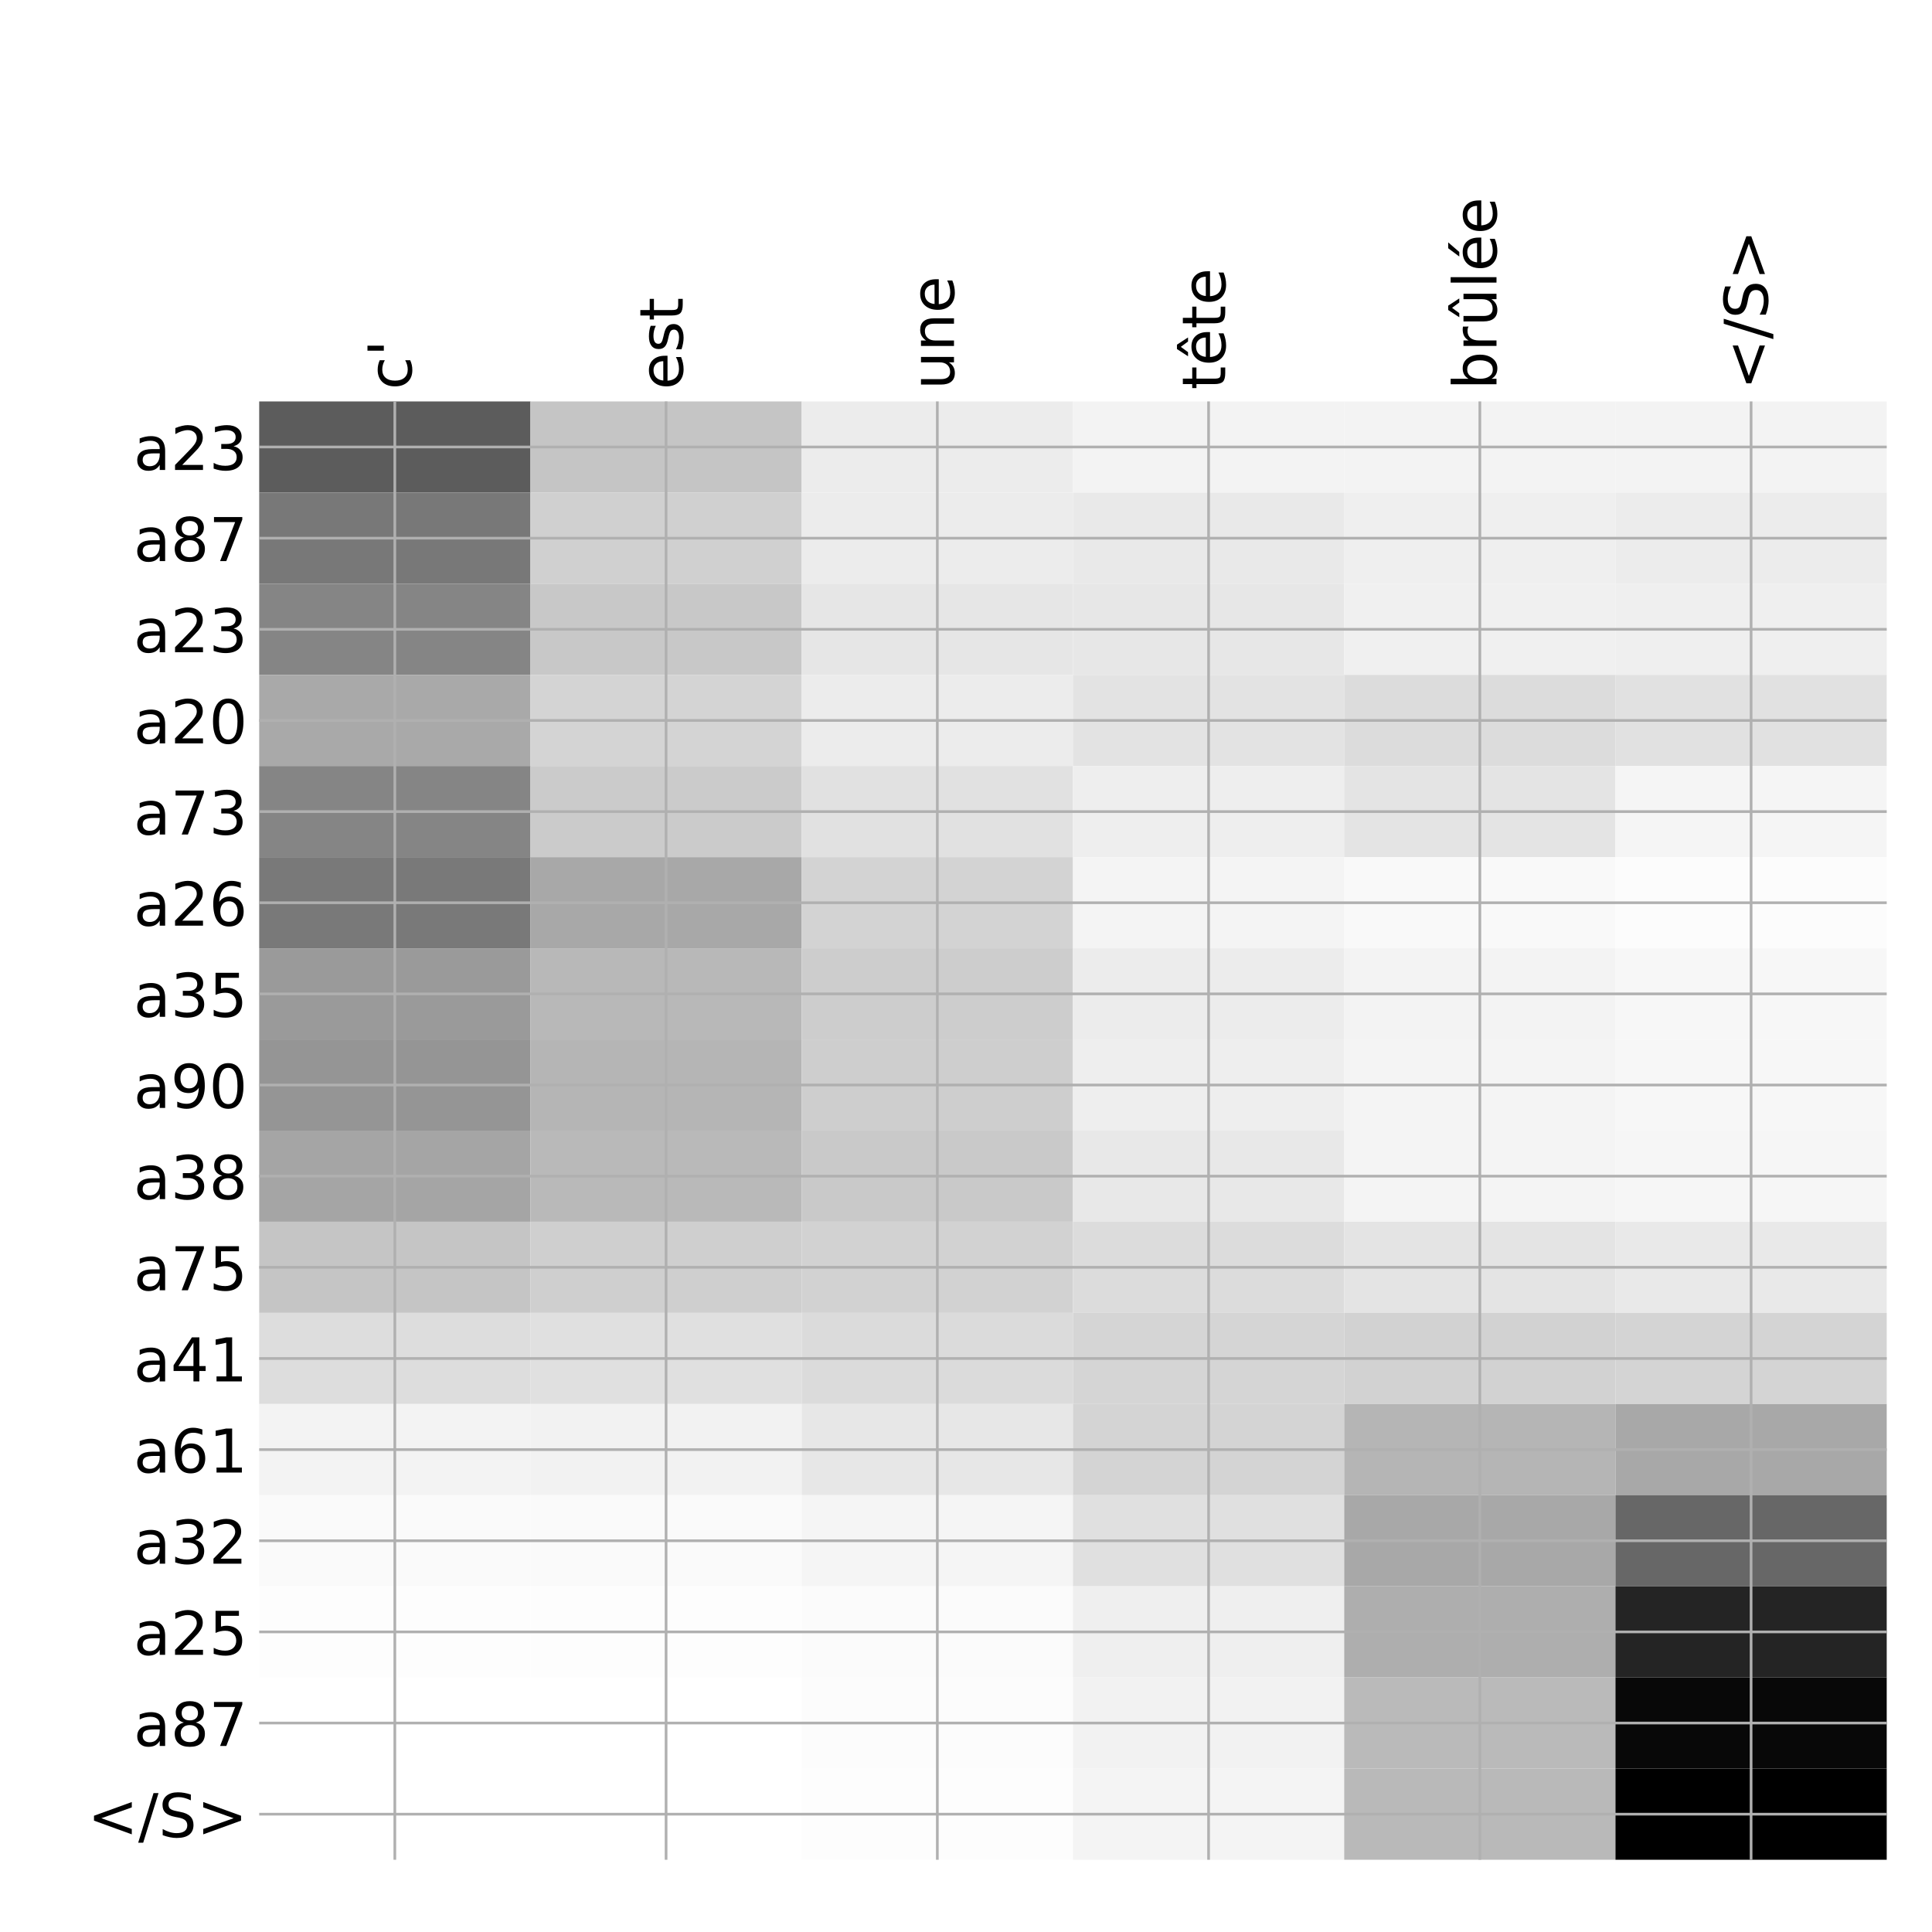 <?xml version="1.0" encoding="utf-8" standalone="no"?>
<!DOCTYPE svg PUBLIC "-//W3C//DTD SVG 1.1//EN"
  "http://www.w3.org/Graphics/SVG/1.1/DTD/svg11.dtd">
<!-- Created with matplotlib (http://matplotlib.org/) -->
<svg height="576pt" version="1.1" viewBox="0 0 576 576" width="576pt" xmlns="http://www.w3.org/2000/svg" xmlns:xlink="http://www.w3.org/1999/xlink">
 <defs>
  <style type="text/css">
*{stroke-linecap:butt;stroke-linejoin:round;}
  </style>
 </defs>
 <g id="figure_1">
  <g id="patch_1">
   <path d="M 0 576 
L 576 576 
L 576 0 
L 0 0 
z
" style="fill:#ffffff;"/>
  </g>
  <g id="axes_1">
   <g id="PolyCollection_1">
    <path clip-path="url(#p09d2b149ee)" d="M 77.275 119.683 
L 77.275 146.857 
L 158.146 146.857 
L 158.146 119.683 
L 77.275 119.683 
z
" style="fill:#5c5c5c;"/>
    <path clip-path="url(#p09d2b149ee)" d="M 158.146 119.683 
L 158.146 146.857 
L 239.017 146.857 
L 239.017 119.683 
L 158.146 119.683 
z
" style="fill:#c5c5c5;"/>
    <path clip-path="url(#p09d2b149ee)" d="M 239.017 119.683 
L 239.017 146.857 
L 319.887 146.857 
L 319.887 119.683 
L 239.017 119.683 
z
" style="fill:#ececec;"/>
    <path clip-path="url(#p09d2b149ee)" d="M 319.887 119.683 
L 319.887 146.857 
L 400.758 146.857 
L 400.758 119.683 
L 319.887 119.683 
z
" style="fill:#f3f3f3;"/>
    <path clip-path="url(#p09d2b149ee)" d="M 400.758 119.683 
L 400.758 146.857 
L 481.629 146.857 
L 481.629 119.683 
L 400.758 119.683 
z
" style="fill:#f3f3f3;"/>
    <path clip-path="url(#p09d2b149ee)" d="M 481.629 119.683 
L 481.629 146.857 
L 562.5 146.857 
L 562.5 119.683 
L 481.629 119.683 
z
" style="fill:#f3f3f3;"/>
    <path clip-path="url(#p09d2b149ee)" d="M 77.275 146.857 
L 77.275 174.03 
L 158.146 174.03 
L 158.146 146.857 
L 77.275 146.857 
z
" style="fill:#787878;"/>
    <path clip-path="url(#p09d2b149ee)" d="M 158.146 146.857 
L 158.146 174.03 
L 239.017 174.03 
L 239.017 146.857 
L 158.146 146.857 
z
" style="fill:#d0d0d0;"/>
    <path clip-path="url(#p09d2b149ee)" d="M 239.017 146.857 
L 239.017 174.03 
L 319.887 174.03 
L 319.887 146.857 
L 239.017 146.857 
z
" style="fill:#ececec;"/>
    <path clip-path="url(#p09d2b149ee)" d="M 319.887 146.857 
L 319.887 174.03 
L 400.758 174.03 
L 400.758 146.857 
L 319.887 146.857 
z
" style="fill:#e9e9e9;"/>
    <path clip-path="url(#p09d2b149ee)" d="M 400.758 146.857 
L 400.758 174.03 
L 481.629 174.03 
L 481.629 146.857 
L 400.758 146.857 
z
" style="fill:#efefef;"/>
    <path clip-path="url(#p09d2b149ee)" d="M 481.629 146.857 
L 481.629 174.03 
L 562.5 174.03 
L 562.5 146.857 
L 481.629 146.857 
z
" style="fill:#ececec;"/>
    <path clip-path="url(#p09d2b149ee)" d="M 77.275 174.03 
L 77.275 201.204 
L 158.146 201.204 
L 158.146 174.03 
L 77.275 174.03 
z
" style="fill:#858585;"/>
    <path clip-path="url(#p09d2b149ee)" d="M 158.146 174.03 
L 158.146 201.204 
L 239.017 201.204 
L 239.017 174.03 
L 158.146 174.03 
z
" style="fill:#c8c8c8;"/>
    <path clip-path="url(#p09d2b149ee)" d="M 239.017 174.03 
L 239.017 201.204 
L 319.887 201.204 
L 319.887 174.03 
L 239.017 174.03 
z
" style="fill:#e6e6e6;"/>
    <path clip-path="url(#p09d2b149ee)" d="M 319.887 174.03 
L 319.887 201.204 
L 400.758 201.204 
L 400.758 174.03 
L 319.887 174.03 
z
" style="fill:#e7e7e7;"/>
    <path clip-path="url(#p09d2b149ee)" d="M 400.758 174.03 
L 400.758 201.204 
L 481.629 201.204 
L 481.629 174.03 
L 400.758 174.03 
z
" style="fill:#f0f0f0;"/>
    <path clip-path="url(#p09d2b149ee)" d="M 481.629 174.03 
L 481.629 201.204 
L 562.5 201.204 
L 562.5 174.03 
L 481.629 174.03 
z
" style="fill:#efefef;"/>
    <path clip-path="url(#p09d2b149ee)" d="M 77.275 201.204 
L 77.275 228.377 
L 158.146 228.377 
L 158.146 201.204 
L 77.275 201.204 
z
" style="fill:#a9a9a9;"/>
    <path clip-path="url(#p09d2b149ee)" d="M 158.146 201.204 
L 158.146 228.377 
L 239.017 228.377 
L 239.017 201.204 
L 158.146 201.204 
z
" style="fill:#d4d4d4;"/>
    <path clip-path="url(#p09d2b149ee)" d="M 239.017 201.204 
L 239.017 228.377 
L 319.887 228.377 
L 319.887 201.204 
L 239.017 201.204 
z
" style="fill:#ececec;"/>
    <path clip-path="url(#p09d2b149ee)" d="M 319.887 201.204 
L 319.887 228.377 
L 400.758 228.377 
L 400.758 201.204 
L 319.887 201.204 
z
" style="fill:#e3e3e3;"/>
    <path clip-path="url(#p09d2b149ee)" d="M 400.758 201.204 
L 400.758 228.377 
L 481.629 228.377 
L 481.629 201.204 
L 400.758 201.204 
z
" style="fill:#dcdcdc;"/>
    <path clip-path="url(#p09d2b149ee)" d="M 481.629 201.204 
L 481.629 228.377 
L 562.5 228.377 
L 562.5 201.204 
L 481.629 201.204 
z
" style="fill:#e1e1e1;"/>
    <path clip-path="url(#p09d2b149ee)" d="M 77.275 228.377 
L 77.275 255.551 
L 158.146 255.551 
L 158.146 228.377 
L 77.275 228.377 
z
" style="fill:#858585;"/>
    <path clip-path="url(#p09d2b149ee)" d="M 158.146 228.377 
L 158.146 255.551 
L 239.017 255.551 
L 239.017 228.377 
L 158.146 228.377 
z
" style="fill:#cbcbcb;"/>
    <path clip-path="url(#p09d2b149ee)" d="M 239.017 228.377 
L 239.017 255.551 
L 319.887 255.551 
L 319.887 228.377 
L 239.017 228.377 
z
" style="fill:#e1e1e1;"/>
    <path clip-path="url(#p09d2b149ee)" d="M 319.887 228.377 
L 319.887 255.551 
L 400.758 255.551 
L 400.758 228.377 
L 319.887 228.377 
z
" style="fill:#eeeeee;"/>
    <path clip-path="url(#p09d2b149ee)" d="M 400.758 228.377 
L 400.758 255.551 
L 481.629 255.551 
L 481.629 228.377 
L 400.758 228.377 
z
" style="fill:#e4e4e4;"/>
    <path clip-path="url(#p09d2b149ee)" d="M 481.629 228.377 
L 481.629 255.551 
L 562.5 255.551 
L 562.5 228.377 
L 481.629 228.377 
z
" style="fill:#f5f5f5;"/>
    <path clip-path="url(#p09d2b149ee)" d="M 77.275 255.551 
L 77.275 282.725 
L 158.146 282.725 
L 158.146 255.551 
L 77.275 255.551 
z
" style="fill:#797979;"/>
    <path clip-path="url(#p09d2b149ee)" d="M 158.146 255.551 
L 158.146 282.725 
L 239.017 282.725 
L 239.017 255.551 
L 158.146 255.551 
z
" style="fill:#a8a8a8;"/>
    <path clip-path="url(#p09d2b149ee)" d="M 239.017 255.551 
L 239.017 282.725 
L 319.887 282.725 
L 319.887 255.551 
L 239.017 255.551 
z
" style="fill:#d3d3d3;"/>
    <path clip-path="url(#p09d2b149ee)" d="M 319.887 255.551 
L 319.887 282.725 
L 400.758 282.725 
L 400.758 255.551 
L 319.887 255.551 
z
" style="fill:#f4f4f4;"/>
    <path clip-path="url(#p09d2b149ee)" d="M 400.758 255.551 
L 400.758 282.725 
L 481.629 282.725 
L 481.629 255.551 
L 400.758 255.551 
z
" style="fill:#f9f9f9;"/>
    <path clip-path="url(#p09d2b149ee)" d="M 481.629 255.551 
L 481.629 282.725 
L 562.5 282.725 
L 562.5 255.551 
L 481.629 255.551 
z
" style="fill:#fcfcfc;"/>
    <path clip-path="url(#p09d2b149ee)" d="M 77.275 282.725 
L 77.275 309.898 
L 158.146 309.898 
L 158.146 282.725 
L 77.275 282.725 
z
" style="fill:#9a9a9a;"/>
    <path clip-path="url(#p09d2b149ee)" d="M 158.146 282.725 
L 158.146 309.898 
L 239.017 309.898 
L 239.017 282.725 
L 158.146 282.725 
z
" style="fill:#b8b8b8;"/>
    <path clip-path="url(#p09d2b149ee)" d="M 239.017 282.725 
L 239.017 309.898 
L 319.887 309.898 
L 319.887 282.725 
L 239.017 282.725 
z
" style="fill:#cdcdcd;"/>
    <path clip-path="url(#p09d2b149ee)" d="M 319.887 282.725 
L 319.887 309.898 
L 400.758 309.898 
L 400.758 282.725 
L 319.887 282.725 
z
" style="fill:#ececec;"/>
    <path clip-path="url(#p09d2b149ee)" d="M 400.758 282.725 
L 400.758 309.898 
L 481.629 309.898 
L 481.629 282.725 
L 400.758 282.725 
z
" style="fill:#f3f3f3;"/>
    <path clip-path="url(#p09d2b149ee)" d="M 481.629 282.725 
L 481.629 309.898 
L 562.5 309.898 
L 562.5 282.725 
L 481.629 282.725 
z
" style="fill:#f7f7f7;"/>
    <path clip-path="url(#p09d2b149ee)" d="M 77.275 309.898 
L 77.275 337.072 
L 158.146 337.072 
L 158.146 309.898 
L 77.275 309.898 
z
" style="fill:#959595;"/>
    <path clip-path="url(#p09d2b149ee)" d="M 158.146 309.898 
L 158.146 337.072 
L 239.017 337.072 
L 239.017 309.898 
L 158.146 309.898 
z
" style="fill:#b5b5b5;"/>
    <path clip-path="url(#p09d2b149ee)" d="M 239.017 309.898 
L 239.017 337.072 
L 319.887 337.072 
L 319.887 309.898 
L 239.017 309.898 
z
" style="fill:#cecece;"/>
    <path clip-path="url(#p09d2b149ee)" d="M 319.887 309.898 
L 319.887 337.072 
L 400.758 337.072 
L 400.758 309.898 
L 319.887 309.898 
z
" style="fill:#eeeeee;"/>
    <path clip-path="url(#p09d2b149ee)" d="M 400.758 309.898 
L 400.758 337.072 
L 481.629 337.072 
L 481.629 309.898 
L 400.758 309.898 
z
" style="fill:#f4f4f4;"/>
    <path clip-path="url(#p09d2b149ee)" d="M 481.629 309.898 
L 481.629 337.072 
L 562.5 337.072 
L 562.5 309.898 
L 481.629 309.898 
z
" style="fill:#f7f7f7;"/>
    <path clip-path="url(#p09d2b149ee)" d="M 77.275 337.072 
L 77.275 364.245 
L 158.146 364.245 
L 158.146 337.072 
L 77.275 337.072 
z
" style="fill:#a5a5a5;"/>
    <path clip-path="url(#p09d2b149ee)" d="M 158.146 337.072 
L 158.146 364.245 
L 239.017 364.245 
L 239.017 337.072 
L 158.146 337.072 
z
" style="fill:#b9b9b9;"/>
    <path clip-path="url(#p09d2b149ee)" d="M 239.017 337.072 
L 239.017 364.245 
L 319.887 364.245 
L 319.887 337.072 
L 239.017 337.072 
z
" style="fill:#c9c9c9;"/>
    <path clip-path="url(#p09d2b149ee)" d="M 319.887 337.072 
L 319.887 364.245 
L 400.758 364.245 
L 400.758 337.072 
L 319.887 337.072 
z
" style="fill:#e8e8e8;"/>
    <path clip-path="url(#p09d2b149ee)" d="M 400.758 337.072 
L 400.758 364.245 
L 481.629 364.245 
L 481.629 337.072 
L 400.758 337.072 
z
" style="fill:#f4f4f4;"/>
    <path clip-path="url(#p09d2b149ee)" d="M 481.629 337.072 
L 481.629 364.245 
L 562.5 364.245 
L 562.5 337.072 
L 481.629 337.072 
z
" style="fill:#f6f6f6;"/>
    <path clip-path="url(#p09d2b149ee)" d="M 77.275 364.245 
L 77.275 391.419 
L 158.146 391.419 
L 158.146 364.245 
L 77.275 364.245 
z
" style="fill:#c5c5c5;"/>
    <path clip-path="url(#p09d2b149ee)" d="M 158.146 364.245 
L 158.146 391.419 
L 239.017 391.419 
L 239.017 364.245 
L 158.146 364.245 
z
" style="fill:#cfcfcf;"/>
    <path clip-path="url(#p09d2b149ee)" d="M 239.017 364.245 
L 239.017 391.419 
L 319.887 391.419 
L 319.887 364.245 
L 239.017 364.245 
z
" style="fill:#d2d2d2;"/>
    <path clip-path="url(#p09d2b149ee)" d="M 319.887 364.245 
L 319.887 391.419 
L 400.758 391.419 
L 400.758 364.245 
L 319.887 364.245 
z
" style="fill:#dcdcdc;"/>
    <path clip-path="url(#p09d2b149ee)" d="M 400.758 364.245 
L 400.758 391.419 
L 481.629 391.419 
L 481.629 364.245 
L 400.758 364.245 
z
" style="fill:#e4e4e4;"/>
    <path clip-path="url(#p09d2b149ee)" d="M 481.629 364.245 
L 481.629 391.419 
L 562.5 391.419 
L 562.5 364.245 
L 481.629 364.245 
z
" style="fill:#e9e9e9;"/>
    <path clip-path="url(#p09d2b149ee)" d="M 77.275 391.419 
L 77.275 418.592 
L 158.146 418.592 
L 158.146 391.419 
L 77.275 391.419 
z
" style="fill:#dddddd;"/>
    <path clip-path="url(#p09d2b149ee)" d="M 158.146 391.419 
L 158.146 418.592 
L 239.017 418.592 
L 239.017 391.419 
L 158.146 391.419 
z
" style="fill:#e0e0e0;"/>
    <path clip-path="url(#p09d2b149ee)" d="M 239.017 391.419 
L 239.017 418.592 
L 319.887 418.592 
L 319.887 391.419 
L 239.017 391.419 
z
" style="fill:#dbdbdb;"/>
    <path clip-path="url(#p09d2b149ee)" d="M 319.887 391.419 
L 319.887 418.592 
L 400.758 418.592 
L 400.758 391.419 
L 319.887 391.419 
z
" style="fill:#d5d5d5;"/>
    <path clip-path="url(#p09d2b149ee)" d="M 400.758 391.419 
L 400.758 418.592 
L 481.629 418.592 
L 481.629 391.419 
L 400.758 391.419 
z
" style="fill:#d2d2d2;"/>
    <path clip-path="url(#p09d2b149ee)" d="M 481.629 391.419 
L 481.629 418.592 
L 562.5 418.592 
L 562.5 391.419 
L 481.629 391.419 
z
" style="fill:#d4d4d4;"/>
    <path clip-path="url(#p09d2b149ee)" d="M 77.275 418.592 
L 77.275 445.766 
L 158.146 445.766 
L 158.146 418.592 
L 77.275 418.592 
z
" style="fill:#f3f3f3;"/>
    <path clip-path="url(#p09d2b149ee)" d="M 158.146 418.592 
L 158.146 445.766 
L 239.017 445.766 
L 239.017 418.592 
L 158.146 418.592 
z
" style="fill:#f2f2f2;"/>
    <path clip-path="url(#p09d2b149ee)" d="M 239.017 418.592 
L 239.017 445.766 
L 319.887 445.766 
L 319.887 418.592 
L 239.017 418.592 
z
" style="fill:#e7e7e7;"/>
    <path clip-path="url(#p09d2b149ee)" d="M 319.887 418.592 
L 319.887 445.766 
L 400.758 445.766 
L 400.758 418.592 
L 319.887 418.592 
z
" style="fill:#d4d4d4;"/>
    <path clip-path="url(#p09d2b149ee)" d="M 400.758 418.592 
L 400.758 445.766 
L 481.629 445.766 
L 481.629 418.592 
L 400.758 418.592 
z
" style="fill:#b5b5b5;"/>
    <path clip-path="url(#p09d2b149ee)" d="M 481.629 418.592 
L 481.629 445.766 
L 562.5 445.766 
L 562.5 418.592 
L 481.629 418.592 
z
" style="fill:#a8a8a8;"/>
    <path clip-path="url(#p09d2b149ee)" d="M 77.275 445.766 
L 77.275 472.939 
L 158.146 472.939 
L 158.146 445.766 
L 77.275 445.766 
z
" style="fill:#fafafa;"/>
    <path clip-path="url(#p09d2b149ee)" d="M 158.146 445.766 
L 158.146 472.939 
L 239.017 472.939 
L 239.017 445.766 
L 158.146 445.766 
z
" style="fill:#fafafa;"/>
    <path clip-path="url(#p09d2b149ee)" d="M 239.017 445.766 
L 239.017 472.939 
L 319.887 472.939 
L 319.887 445.766 
L 239.017 445.766 
z
" style="fill:#f5f5f5;"/>
    <path clip-path="url(#p09d2b149ee)" d="M 319.887 445.766 
L 319.887 472.939 
L 400.758 472.939 
L 400.758 445.766 
L 319.887 445.766 
z
" style="fill:#e0e0e0;"/>
    <path clip-path="url(#p09d2b149ee)" d="M 400.758 445.766 
L 400.758 472.939 
L 481.629 472.939 
L 481.629 445.766 
L 400.758 445.766 
z
" style="fill:#a8a8a8;"/>
    <path clip-path="url(#p09d2b149ee)" d="M 481.629 445.766 
L 481.629 472.939 
L 562.5 472.939 
L 562.5 445.766 
L 481.629 445.766 
z
" style="fill:#676767;"/>
    <path clip-path="url(#p09d2b149ee)" d="M 77.275 472.939 
L 77.275 500.113 
L 158.146 500.113 
L 158.146 472.939 
L 77.275 472.939 
z
" style="fill:#fdfdfd;"/>
    <path clip-path="url(#p09d2b149ee)" d="M 158.146 472.939 
L 158.146 500.113 
L 239.017 500.113 
L 239.017 472.939 
L 158.146 472.939 
z
" style="fill:#fdfdfd;"/>
    <path clip-path="url(#p09d2b149ee)" d="M 239.017 472.939 
L 239.017 500.113 
L 319.887 500.113 
L 319.887 472.939 
L 239.017 472.939 
z
" style="fill:#fbfbfb;"/>
    <path clip-path="url(#p09d2b149ee)" d="M 319.887 472.939 
L 319.887 500.113 
L 400.758 500.113 
L 400.758 472.939 
L 319.887 472.939 
z
" style="fill:#efefef;"/>
    <path clip-path="url(#p09d2b149ee)" d="M 400.758 472.939 
L 400.758 500.113 
L 481.629 500.113 
L 481.629 472.939 
L 400.758 472.939 
z
" style="fill:#aeaeae;"/>
    <path clip-path="url(#p09d2b149ee)" d="M 481.629 472.939 
L 481.629 500.113 
L 562.5 500.113 
L 562.5 472.939 
L 481.629 472.939 
z
" style="fill:#242424;"/>
    <path clip-path="url(#p09d2b149ee)" d="M 77.275 500.113 
L 77.275 527.286 
L 158.146 527.286 
L 158.146 500.113 
L 77.275 500.113 
z
" style="fill:#ffffff;"/>
    <path clip-path="url(#p09d2b149ee)" d="M 158.146 500.113 
L 158.146 527.286 
L 239.017 527.286 
L 239.017 500.113 
L 158.146 500.113 
z
" style="fill:#ffffff;"/>
    <path clip-path="url(#p09d2b149ee)" d="M 239.017 500.113 
L 239.017 527.286 
L 319.887 527.286 
L 319.887 500.113 
L 239.017 500.113 
z
" style="fill:#fcfcfc;"/>
    <path clip-path="url(#p09d2b149ee)" d="M 319.887 500.113 
L 319.887 527.286 
L 400.758 527.286 
L 400.758 500.113 
L 319.887 500.113 
z
" style="fill:#f2f2f2;"/>
    <path clip-path="url(#p09d2b149ee)" d="M 400.758 500.113 
L 400.758 527.286 
L 481.629 527.286 
L 481.629 500.113 
L 400.758 500.113 
z
" style="fill:#bababa;"/>
    <path clip-path="url(#p09d2b149ee)" d="M 481.629 500.113 
L 481.629 527.286 
L 562.5 527.286 
L 562.5 500.113 
L 481.629 500.113 
z
" style="fill:#080808;"/>
    <path clip-path="url(#p09d2b149ee)" d="M 77.275 527.286 
L 77.275 554.46 
L 158.146 554.46 
L 158.146 527.286 
L 77.275 527.286 
z
" style="fill:#ffffff;"/>
    <path clip-path="url(#p09d2b149ee)" d="M 158.146 527.286 
L 158.146 554.46 
L 239.017 554.46 
L 239.017 527.286 
L 158.146 527.286 
z
" style="fill:#ffffff;"/>
    <path clip-path="url(#p09d2b149ee)" d="M 239.017 527.286 
L 239.017 554.46 
L 319.887 554.46 
L 319.887 527.286 
L 239.017 527.286 
z
" style="fill:#fdfdfd;"/>
    <path clip-path="url(#p09d2b149ee)" d="M 319.887 527.286 
L 319.887 554.46 
L 400.758 554.46 
L 400.758 527.286 
L 319.887 527.286 
z
" style="fill:#f4f4f4;"/>
    <path clip-path="url(#p09d2b149ee)" d="M 400.758 527.286 
L 400.758 554.46 
L 481.629 554.46 
L 481.629 527.286 
L 400.758 527.286 
z
" style="fill:#b9b9b9;"/>
    <path clip-path="url(#p09d2b149ee)" d="M 481.629 527.286 
L 481.629 554.46 
L 562.5 554.46 
L 562.5 527.286 
L 481.629 527.286 
z
"/>
   </g>
   <g id="matplotlib.axis_1">
    <g id="xtick_1">
     <g id="line2d_1">
      <path clip-path="url(#p09d2b149ee)" d="M 117.71 554.46 
L 117.71 119.683 
" style="fill:none;stroke:#b0b0b0;stroke-linecap:square;stroke-width:0.8;"/>
     </g>
     <g id="line2d_2"/>
     <g id="text_1">
      <!-- c' -->
      <defs>
       <path d="M 48.781 52.594 
L 48.781 44.188 
Q 44.969 46.297 41.141 47.344 
Q 37.312 48.391 33.406 48.391 
Q 24.656 48.391 19.812 42.844 
Q 14.984 37.312 14.984 27.297 
Q 14.984 17.281 19.812 11.734 
Q 24.656 6.203 33.406 6.203 
Q 37.312 6.203 41.141 7.25 
Q 44.969 8.297 48.781 10.406 
L 48.781 2.094 
Q 45.016 0.344 40.984 -0.531 
Q 36.969 -1.422 32.422 -1.422 
Q 20.062 -1.422 12.781 6.344 
Q 5.516 14.109 5.516 27.297 
Q 5.516 40.672 12.859 48.328 
Q 20.219 56 33.016 56 
Q 37.156 56 41.109 55.141 
Q 45.062 54.297 48.781 52.594 
z
" id="DejaVuSans-63"/>
       <path d="M 17.922 72.906 
L 17.922 45.797 
L 9.625 45.797 
L 9.625 72.906 
z
" id="DejaVuSans-27"/>
      </defs>
      <g transform="translate(122.677 116.183)rotate(-90)scale(0.18 -0.18)">
       <use xlink:href="#DejaVuSans-63"/>
       <use x="54.98" xlink:href="#DejaVuSans-27"/>
      </g>
     </g>
    </g>
    <g id="xtick_2">
     <g id="line2d_3">
      <path clip-path="url(#p09d2b149ee)" d="M 198.581 554.46 
L 198.581 119.683 
" style="fill:none;stroke:#b0b0b0;stroke-linecap:square;stroke-width:0.8;"/>
     </g>
     <g id="line2d_4"/>
     <g id="text_2">
      <!-- est -->
      <defs>
       <path d="M 56.203 29.594 
L 56.203 25.203 
L 14.891 25.203 
Q 15.484 15.922 20.484 11.062 
Q 25.484 6.203 34.422 6.203 
Q 39.594 6.203 44.453 7.469 
Q 49.312 8.734 54.109 11.281 
L 54.109 2.781 
Q 49.266 0.734 44.188 -0.344 
Q 39.109 -1.422 33.891 -1.422 
Q 20.797 -1.422 13.156 6.188 
Q 5.516 13.812 5.516 26.812 
Q 5.516 40.234 12.766 48.109 
Q 20.016 56 32.328 56 
Q 43.359 56 49.781 48.891 
Q 56.203 41.797 56.203 29.594 
z
M 47.219 32.234 
Q 47.125 39.594 43.094 43.984 
Q 39.062 48.391 32.422 48.391 
Q 24.906 48.391 20.391 44.141 
Q 15.875 39.891 15.188 32.172 
z
" id="DejaVuSans-65"/>
       <path d="M 44.281 53.078 
L 44.281 44.578 
Q 40.484 46.531 36.375 47.5 
Q 32.281 48.484 27.875 48.484 
Q 21.188 48.484 17.844 46.438 
Q 14.5 44.391 14.5 40.281 
Q 14.5 37.156 16.891 35.375 
Q 19.281 33.594 26.516 31.984 
L 29.594 31.297 
Q 39.156 29.25 43.188 25.516 
Q 47.219 21.781 47.219 15.094 
Q 47.219 7.469 41.188 3.016 
Q 35.156 -1.422 24.609 -1.422 
Q 20.219 -1.422 15.453 -0.562 
Q 10.688 0.297 5.422 2 
L 5.422 11.281 
Q 10.406 8.688 15.234 7.391 
Q 20.062 6.109 24.812 6.109 
Q 31.156 6.109 34.562 8.281 
Q 37.984 10.453 37.984 14.406 
Q 37.984 18.062 35.516 20.016 
Q 33.062 21.969 24.703 23.781 
L 21.578 24.516 
Q 13.234 26.266 9.516 29.906 
Q 5.812 33.547 5.812 39.891 
Q 5.812 47.609 11.281 51.797 
Q 16.75 56 26.812 56 
Q 31.781 56 36.172 55.266 
Q 40.578 54.547 44.281 53.078 
z
" id="DejaVuSans-73"/>
       <path d="M 18.312 70.219 
L 18.312 54.688 
L 36.812 54.688 
L 36.812 47.703 
L 18.312 47.703 
L 18.312 18.016 
Q 18.312 11.328 20.141 9.422 
Q 21.969 7.516 27.594 7.516 
L 36.812 7.516 
L 36.812 0 
L 27.594 0 
Q 17.188 0 13.234 3.875 
Q 9.281 7.766 9.281 18.016 
L 9.281 47.703 
L 2.688 47.703 
L 2.688 54.688 
L 9.281 54.688 
L 9.281 70.219 
z
" id="DejaVuSans-74"/>
      </defs>
      <g transform="translate(203.548 116.183)rotate(-90)scale(0.18 -0.18)">
       <use xlink:href="#DejaVuSans-65"/>
       <use x="61.523" xlink:href="#DejaVuSans-73"/>
       <use x="113.623" xlink:href="#DejaVuSans-74"/>
      </g>
     </g>
    </g>
    <g id="xtick_3">
     <g id="line2d_5">
      <path clip-path="url(#p09d2b149ee)" d="M 279.452 554.46 
L 279.452 119.683 
" style="fill:none;stroke:#b0b0b0;stroke-linecap:square;stroke-width:0.8;"/>
     </g>
     <g id="line2d_6"/>
     <g id="text_3">
      <!-- une -->
      <defs>
       <path d="M 8.5 21.578 
L 8.5 54.688 
L 17.484 54.688 
L 17.484 21.922 
Q 17.484 14.156 20.5 10.266 
Q 23.531 6.391 29.594 6.391 
Q 36.859 6.391 41.078 11.031 
Q 45.312 15.672 45.312 23.688 
L 45.312 54.688 
L 54.297 54.688 
L 54.297 0 
L 45.312 0 
L 45.312 8.406 
Q 42.047 3.422 37.719 1 
Q 33.406 -1.422 27.688 -1.422 
Q 18.266 -1.422 13.375 4.438 
Q 8.5 10.297 8.5 21.578 
z
M 31.109 56 
z
" id="DejaVuSans-75"/>
       <path d="M 54.891 33.016 
L 54.891 0 
L 45.906 0 
L 45.906 32.719 
Q 45.906 40.484 42.875 44.328 
Q 39.844 48.188 33.797 48.188 
Q 26.516 48.188 22.312 43.547 
Q 18.109 38.922 18.109 30.906 
L 18.109 0 
L 9.078 0 
L 9.078 54.688 
L 18.109 54.688 
L 18.109 46.188 
Q 21.344 51.125 25.703 53.562 
Q 30.078 56 35.797 56 
Q 45.219 56 50.047 50.172 
Q 54.891 44.344 54.891 33.016 
z
" id="DejaVuSans-6e"/>
      </defs>
      <g transform="translate(284.419 116.183)rotate(-90)scale(0.18 -0.18)">
       <use xlink:href="#DejaVuSans-75"/>
       <use x="63.379" xlink:href="#DejaVuSans-6e"/>
       <use x="126.758" xlink:href="#DejaVuSans-65"/>
      </g>
     </g>
    </g>
    <g id="xtick_4">
     <g id="line2d_7">
      <path clip-path="url(#p09d2b149ee)" d="M 360.323 554.46 
L 360.323 119.683 
" style="fill:none;stroke:#b0b0b0;stroke-linecap:square;stroke-width:0.8;"/>
     </g>
     <g id="line2d_8"/>
     <g id="text_4">
      <!-- tête -->
      <defs>
       <path d="M 56.203 29.594 
L 56.203 25.203 
L 14.891 25.203 
Q 15.484 15.922 20.484 11.062 
Q 25.484 6.203 34.422 6.203 
Q 39.594 6.203 44.453 7.469 
Q 49.312 8.734 54.109 11.281 
L 54.109 2.781 
Q 49.266 0.734 44.188 -0.344 
Q 39.109 -1.422 33.891 -1.422 
Q 20.797 -1.422 13.156 6.188 
Q 5.516 13.812 5.516 26.812 
Q 5.516 40.234 12.766 48.109 
Q 20.016 56 32.328 56 
Q 43.359 56 49.781 48.891 
Q 56.203 41.797 56.203 29.594 
z
M 47.219 32.234 
Q 47.125 39.594 43.094 43.984 
Q 39.062 48.391 32.422 48.391 
Q 24.906 48.391 20.391 44.141 
Q 15.875 39.891 15.188 32.172 
z
M 28.141 79.984 
L 35.359 79.984 
L 47.328 61.625 
L 40.547 61.625 
L 31.75 73.578 
L 22.969 61.625 
L 16.172 61.625 
z
" id="DejaVuSans-ea"/>
      </defs>
      <g transform="translate(365.29 116.183)rotate(-90)scale(0.18 -0.18)">
       <use xlink:href="#DejaVuSans-74"/>
       <use x="39.209" xlink:href="#DejaVuSans-ea"/>
       <use x="100.732" xlink:href="#DejaVuSans-74"/>
       <use x="139.941" xlink:href="#DejaVuSans-65"/>
      </g>
     </g>
    </g>
    <g id="xtick_5">
     <g id="line2d_9">
      <path clip-path="url(#p09d2b149ee)" d="M 441.194 554.46 
L 441.194 119.683 
" style="fill:none;stroke:#b0b0b0;stroke-linecap:square;stroke-width:0.8;"/>
     </g>
     <g id="line2d_10"/>
     <g id="text_5">
      <!-- brûlée -->
      <defs>
       <path d="M 48.688 27.297 
Q 48.688 37.203 44.609 42.844 
Q 40.531 48.484 33.406 48.484 
Q 26.266 48.484 22.188 42.844 
Q 18.109 37.203 18.109 27.297 
Q 18.109 17.391 22.188 11.75 
Q 26.266 6.109 33.406 6.109 
Q 40.531 6.109 44.609 11.75 
Q 48.688 17.391 48.688 27.297 
z
M 18.109 46.391 
Q 20.953 51.266 25.266 53.625 
Q 29.594 56 35.594 56 
Q 45.562 56 51.781 48.094 
Q 58.016 40.188 58.016 27.297 
Q 58.016 14.406 51.781 6.484 
Q 45.562 -1.422 35.594 -1.422 
Q 29.594 -1.422 25.266 0.953 
Q 20.953 3.328 18.109 8.203 
L 18.109 0 
L 9.078 0 
L 9.078 75.984 
L 18.109 75.984 
z
" id="DejaVuSans-62"/>
       <path d="M 41.109 46.297 
Q 39.594 47.172 37.812 47.578 
Q 36.031 48 33.891 48 
Q 26.266 48 22.188 43.047 
Q 18.109 38.094 18.109 28.812 
L 18.109 0 
L 9.078 0 
L 9.078 54.688 
L 18.109 54.688 
L 18.109 46.188 
Q 20.953 51.172 25.484 53.578 
Q 30.031 56 36.531 56 
Q 37.453 56 38.578 55.875 
Q 39.703 55.766 41.062 55.516 
z
" id="DejaVuSans-72"/>
       <path d="M 8.5 21.578 
L 8.5 54.688 
L 17.484 54.688 
L 17.484 21.922 
Q 17.484 14.156 20.5 10.266 
Q 23.531 6.391 29.594 6.391 
Q 36.859 6.391 41.078 11.031 
Q 45.312 15.672 45.312 23.688 
L 45.312 54.688 
L 54.297 54.688 
L 54.297 0 
L 45.312 0 
L 45.312 8.406 
Q 42.047 3.422 37.719 1 
Q 33.406 -1.422 27.688 -1.422 
Q 18.266 -1.422 13.375 4.438 
Q 8.5 10.297 8.5 21.578 
z
M 31.109 56 
z
M 27.391 79.984 
L 34.609 79.984 
L 46.578 61.625 
L 39.797 61.625 
L 31 73.578 
L 22.219 61.625 
L 15.422 61.625 
z
" id="DejaVuSans-fb"/>
       <path d="M 9.422 75.984 
L 18.406 75.984 
L 18.406 0 
L 9.422 0 
z
" id="DejaVuSans-6c"/>
       <path d="M 56.203 29.594 
L 56.203 25.203 
L 14.891 25.203 
Q 15.484 15.922 20.484 11.062 
Q 25.484 6.203 34.422 6.203 
Q 39.594 6.203 44.453 7.469 
Q 49.312 8.734 54.109 11.281 
L 54.109 2.781 
Q 49.266 0.734 44.188 -0.344 
Q 39.109 -1.422 33.891 -1.422 
Q 20.797 -1.422 13.156 6.188 
Q 5.516 13.812 5.516 26.812 
Q 5.516 40.234 12.766 48.109 
Q 20.016 56 32.328 56 
Q 43.359 56 49.781 48.891 
Q 56.203 41.797 56.203 29.594 
z
M 47.219 32.234 
Q 47.125 39.594 43.094 43.984 
Q 39.062 48.391 32.422 48.391 
Q 24.906 48.391 20.391 44.141 
Q 15.875 39.891 15.188 32.172 
z
M 38.531 79.984 
L 48.25 79.984 
L 32.344 61.625 
L 24.859 61.625 
z
" id="DejaVuSans-e9"/>
      </defs>
      <g transform="translate(446.161 116.183)rotate(-90)scale(0.18 -0.18)">
       <use xlink:href="#DejaVuSans-62"/>
       <use x="63.477" xlink:href="#DejaVuSans-72"/>
       <use x="104.59" xlink:href="#DejaVuSans-fb"/>
       <use x="167.969" xlink:href="#DejaVuSans-6c"/>
       <use x="195.752" xlink:href="#DejaVuSans-e9"/>
       <use x="257.275" xlink:href="#DejaVuSans-65"/>
      </g>
     </g>
    </g>
    <g id="xtick_6">
     <g id="line2d_11">
      <path clip-path="url(#p09d2b149ee)" d="M 522.065 554.46 
L 522.065 119.683 
" style="fill:none;stroke:#b0b0b0;stroke-linecap:square;stroke-width:0.8;"/>
     </g>
     <g id="line2d_12"/>
     <g id="text_6">
      <!-- &lt;/S&gt; -->
      <defs>
       <path d="M 73.188 49.219 
L 22.797 31.297 
L 73.188 13.484 
L 73.188 4.594 
L 10.594 27.297 
L 10.594 35.406 
L 73.188 58.109 
z
" id="DejaVuSans-3c"/>
       <path d="M 25.391 72.906 
L 33.688 72.906 
L 8.297 -9.281 
L 0 -9.281 
z
" id="DejaVuSans-2f"/>
       <path d="M 53.516 70.516 
L 53.516 60.891 
Q 47.906 63.578 42.922 64.891 
Q 37.938 66.219 33.297 66.219 
Q 25.25 66.219 20.875 63.094 
Q 16.5 59.969 16.5 54.203 
Q 16.5 49.359 19.406 46.891 
Q 22.312 44.438 30.422 42.922 
L 36.375 41.703 
Q 47.406 39.594 52.656 34.297 
Q 57.906 29 57.906 20.125 
Q 57.906 9.516 50.797 4.047 
Q 43.703 -1.422 29.984 -1.422 
Q 24.812 -1.422 18.969 -0.25 
Q 13.141 0.922 6.891 3.219 
L 6.891 13.375 
Q 12.891 10.016 18.656 8.297 
Q 24.422 6.594 29.984 6.594 
Q 38.422 6.594 43.016 9.906 
Q 47.609 13.234 47.609 19.391 
Q 47.609 24.75 44.312 27.781 
Q 41.016 30.812 33.5 32.328 
L 27.484 33.5 
Q 16.453 35.688 11.516 40.375 
Q 6.594 45.062 6.594 53.422 
Q 6.594 63.094 13.406 68.656 
Q 20.219 74.219 32.172 74.219 
Q 37.312 74.219 42.625 73.281 
Q 47.953 72.359 53.516 70.516 
z
" id="DejaVuSans-53"/>
       <path d="M 10.594 49.219 
L 10.594 58.109 
L 73.188 35.406 
L 73.188 27.297 
L 10.594 4.594 
L 10.594 13.484 
L 60.891 31.297 
z
" id="DejaVuSans-3e"/>
      </defs>
      <g transform="translate(527.031 116.183)rotate(-90)scale(0.18 -0.18)">
       <use xlink:href="#DejaVuSans-3c"/>
       <use x="83.789" xlink:href="#DejaVuSans-2f"/>
       <use x="117.48" xlink:href="#DejaVuSans-53"/>
       <use x="180.957" xlink:href="#DejaVuSans-3e"/>
      </g>
     </g>
    </g>
   </g>
   <g id="matplotlib.axis_2">
    <g id="ytick_1">
     <g id="line2d_13">
      <path clip-path="url(#p09d2b149ee)" d="M 77.275 133.27 
L 562.5 133.27 
" style="fill:none;stroke:#b0b0b0;stroke-linecap:square;stroke-width:0.8;"/>
     </g>
     <g id="line2d_14"/>
     <g id="text_7">
      <!-- a23 -->
      <defs>
       <path d="M 34.281 27.484 
Q 23.391 27.484 19.188 25 
Q 14.984 22.516 14.984 16.5 
Q 14.984 11.719 18.141 8.906 
Q 21.297 6.109 26.703 6.109 
Q 34.188 6.109 38.703 11.406 
Q 43.219 16.703 43.219 25.484 
L 43.219 27.484 
z
M 52.203 31.203 
L 52.203 0 
L 43.219 0 
L 43.219 8.297 
Q 40.141 3.328 35.547 0.953 
Q 30.953 -1.422 24.312 -1.422 
Q 15.922 -1.422 10.953 3.297 
Q 6 8.016 6 15.922 
Q 6 25.141 12.172 29.828 
Q 18.359 34.516 30.609 34.516 
L 43.219 34.516 
L 43.219 35.406 
Q 43.219 41.609 39.141 45 
Q 35.062 48.391 27.688 48.391 
Q 23 48.391 18.547 47.266 
Q 14.109 46.141 10.016 43.891 
L 10.016 52.203 
Q 14.938 54.109 19.578 55.047 
Q 24.219 56 28.609 56 
Q 40.484 56 46.344 49.844 
Q 52.203 43.703 52.203 31.203 
z
" id="DejaVuSans-61"/>
       <path d="M 19.188 8.297 
L 53.609 8.297 
L 53.609 0 
L 7.328 0 
L 7.328 8.297 
Q 12.938 14.109 22.625 23.891 
Q 32.328 33.688 34.812 36.531 
Q 39.547 41.844 41.422 45.531 
Q 43.312 49.219 43.312 52.781 
Q 43.312 58.594 39.234 62.25 
Q 35.156 65.922 28.609 65.922 
Q 23.969 65.922 18.812 64.312 
Q 13.672 62.703 7.812 59.422 
L 7.812 69.391 
Q 13.766 71.781 18.938 73 
Q 24.125 74.219 28.422 74.219 
Q 39.75 74.219 46.484 68.547 
Q 53.219 62.891 53.219 53.422 
Q 53.219 48.922 51.531 44.891 
Q 49.859 40.875 45.406 35.406 
Q 44.188 33.984 37.641 27.219 
Q 31.109 20.453 19.188 8.297 
z
" id="DejaVuSans-32"/>
       <path d="M 40.578 39.312 
Q 47.656 37.797 51.625 33 
Q 55.609 28.219 55.609 21.188 
Q 55.609 10.406 48.188 4.484 
Q 40.766 -1.422 27.094 -1.422 
Q 22.516 -1.422 17.656 -0.516 
Q 12.797 0.391 7.625 2.203 
L 7.625 11.719 
Q 11.719 9.328 16.594 8.109 
Q 21.484 6.891 26.812 6.891 
Q 36.078 6.891 40.938 10.547 
Q 45.797 14.203 45.797 21.188 
Q 45.797 27.641 41.281 31.266 
Q 36.766 34.906 28.719 34.906 
L 20.219 34.906 
L 20.219 43.016 
L 29.109 43.016 
Q 36.375 43.016 40.234 45.922 
Q 44.094 48.828 44.094 54.297 
Q 44.094 59.906 40.109 62.906 
Q 36.141 65.922 28.719 65.922 
Q 24.656 65.922 20.016 65.031 
Q 15.375 64.156 9.812 62.312 
L 9.812 71.094 
Q 15.438 72.656 20.344 73.438 
Q 25.25 74.219 29.594 74.219 
Q 40.828 74.219 47.359 69.109 
Q 53.906 64.016 53.906 55.328 
Q 53.906 49.266 50.438 45.094 
Q 46.969 40.922 40.578 39.312 
z
" id="DejaVuSans-33"/>
      </defs>
      <g transform="translate(39.839 140.109)scale(0.18 -0.18)">
       <use xlink:href="#DejaVuSans-61"/>
       <use x="61.279" xlink:href="#DejaVuSans-32"/>
       <use x="124.902" xlink:href="#DejaVuSans-33"/>
      </g>
     </g>
    </g>
    <g id="ytick_2">
     <g id="line2d_15">
      <path clip-path="url(#p09d2b149ee)" d="M 77.275 160.444 
L 562.5 160.444 
" style="fill:none;stroke:#b0b0b0;stroke-linecap:square;stroke-width:0.8;"/>
     </g>
     <g id="line2d_16"/>
     <g id="text_8">
      <!-- a87 -->
      <defs>
       <path d="M 31.781 34.625 
Q 24.75 34.625 20.719 30.859 
Q 16.703 27.094 16.703 20.516 
Q 16.703 13.922 20.719 10.156 
Q 24.75 6.391 31.781 6.391 
Q 38.812 6.391 42.859 10.172 
Q 46.922 13.969 46.922 20.516 
Q 46.922 27.094 42.891 30.859 
Q 38.875 34.625 31.781 34.625 
z
M 21.922 38.812 
Q 15.578 40.375 12.031 44.719 
Q 8.5 49.078 8.5 55.328 
Q 8.5 64.062 14.719 69.141 
Q 20.953 74.219 31.781 74.219 
Q 42.672 74.219 48.875 69.141 
Q 55.078 64.062 55.078 55.328 
Q 55.078 49.078 51.531 44.719 
Q 48 40.375 41.703 38.812 
Q 48.828 37.156 52.797 32.312 
Q 56.781 27.484 56.781 20.516 
Q 56.781 9.906 50.312 4.234 
Q 43.844 -1.422 31.781 -1.422 
Q 19.734 -1.422 13.25 4.234 
Q 6.781 9.906 6.781 20.516 
Q 6.781 27.484 10.781 32.312 
Q 14.797 37.156 21.922 38.812 
z
M 18.312 54.391 
Q 18.312 48.734 21.844 45.562 
Q 25.391 42.391 31.781 42.391 
Q 38.141 42.391 41.719 45.562 
Q 45.312 48.734 45.312 54.391 
Q 45.312 60.062 41.719 63.234 
Q 38.141 66.406 31.781 66.406 
Q 25.391 66.406 21.844 63.234 
Q 18.312 60.062 18.312 54.391 
z
" id="DejaVuSans-38"/>
       <path d="M 8.203 72.906 
L 55.078 72.906 
L 55.078 68.703 
L 28.609 0 
L 18.312 0 
L 43.219 64.594 
L 8.203 64.594 
z
" id="DejaVuSans-37"/>
      </defs>
      <g transform="translate(39.839 167.282)scale(0.18 -0.18)">
       <use xlink:href="#DejaVuSans-61"/>
       <use x="61.279" xlink:href="#DejaVuSans-38"/>
       <use x="124.902" xlink:href="#DejaVuSans-37"/>
      </g>
     </g>
    </g>
    <g id="ytick_3">
     <g id="line2d_17">
      <path clip-path="url(#p09d2b149ee)" d="M 77.275 187.617 
L 562.5 187.617 
" style="fill:none;stroke:#b0b0b0;stroke-linecap:square;stroke-width:0.8;"/>
     </g>
     <g id="line2d_18"/>
     <g id="text_9">
      <!-- a23 -->
      <g transform="translate(39.839 194.456)scale(0.18 -0.18)">
       <use xlink:href="#DejaVuSans-61"/>
       <use x="61.279" xlink:href="#DejaVuSans-32"/>
       <use x="124.902" xlink:href="#DejaVuSans-33"/>
      </g>
     </g>
    </g>
    <g id="ytick_4">
     <g id="line2d_19">
      <path clip-path="url(#p09d2b149ee)" d="M 77.275 214.791 
L 562.5 214.791 
" style="fill:none;stroke:#b0b0b0;stroke-linecap:square;stroke-width:0.8;"/>
     </g>
     <g id="line2d_20"/>
     <g id="text_10">
      <!-- a20 -->
      <defs>
       <path d="M 31.781 66.406 
Q 24.172 66.406 20.328 58.906 
Q 16.5 51.422 16.5 36.375 
Q 16.5 21.391 20.328 13.891 
Q 24.172 6.391 31.781 6.391 
Q 39.453 6.391 43.281 13.891 
Q 47.125 21.391 47.125 36.375 
Q 47.125 51.422 43.281 58.906 
Q 39.453 66.406 31.781 66.406 
z
M 31.781 74.219 
Q 44.047 74.219 50.516 64.516 
Q 56.984 54.828 56.984 36.375 
Q 56.984 17.969 50.516 8.266 
Q 44.047 -1.422 31.781 -1.422 
Q 19.531 -1.422 13.062 8.266 
Q 6.594 17.969 6.594 36.375 
Q 6.594 54.828 13.062 64.516 
Q 19.531 74.219 31.781 74.219 
z
" id="DejaVuSans-30"/>
      </defs>
      <g transform="translate(39.839 221.629)scale(0.18 -0.18)">
       <use xlink:href="#DejaVuSans-61"/>
       <use x="61.279" xlink:href="#DejaVuSans-32"/>
       <use x="124.902" xlink:href="#DejaVuSans-30"/>
      </g>
     </g>
    </g>
    <g id="ytick_5">
     <g id="line2d_21">
      <path clip-path="url(#p09d2b149ee)" d="M 77.275 241.964 
L 562.5 241.964 
" style="fill:none;stroke:#b0b0b0;stroke-linecap:square;stroke-width:0.8;"/>
     </g>
     <g id="line2d_22"/>
     <g id="text_11">
      <!-- a73 -->
      <g transform="translate(39.839 248.803)scale(0.18 -0.18)">
       <use xlink:href="#DejaVuSans-61"/>
       <use x="61.279" xlink:href="#DejaVuSans-37"/>
       <use x="124.902" xlink:href="#DejaVuSans-33"/>
      </g>
     </g>
    </g>
    <g id="ytick_6">
     <g id="line2d_23">
      <path clip-path="url(#p09d2b149ee)" d="M 77.275 269.138 
L 562.5 269.138 
" style="fill:none;stroke:#b0b0b0;stroke-linecap:square;stroke-width:0.8;"/>
     </g>
     <g id="line2d_24"/>
     <g id="text_12">
      <!-- a26 -->
      <defs>
       <path d="M 33.016 40.375 
Q 26.375 40.375 22.484 35.828 
Q 18.609 31.297 18.609 23.391 
Q 18.609 15.531 22.484 10.953 
Q 26.375 6.391 33.016 6.391 
Q 39.656 6.391 43.531 10.953 
Q 47.406 15.531 47.406 23.391 
Q 47.406 31.297 43.531 35.828 
Q 39.656 40.375 33.016 40.375 
z
M 52.594 71.297 
L 52.594 62.312 
Q 48.875 64.062 45.094 64.984 
Q 41.312 65.922 37.594 65.922 
Q 27.828 65.922 22.672 59.328 
Q 17.531 52.734 16.797 39.406 
Q 19.672 43.656 24.016 45.922 
Q 28.375 48.188 33.594 48.188 
Q 44.578 48.188 50.953 41.516 
Q 57.328 34.859 57.328 23.391 
Q 57.328 12.156 50.688 5.359 
Q 44.047 -1.422 33.016 -1.422 
Q 20.359 -1.422 13.672 8.266 
Q 6.984 17.969 6.984 36.375 
Q 6.984 53.656 15.188 63.938 
Q 23.391 74.219 37.203 74.219 
Q 40.922 74.219 44.703 73.484 
Q 48.484 72.75 52.594 71.297 
z
" id="DejaVuSans-36"/>
      </defs>
      <g transform="translate(39.839 275.976)scale(0.18 -0.18)">
       <use xlink:href="#DejaVuSans-61"/>
       <use x="61.279" xlink:href="#DejaVuSans-32"/>
       <use x="124.902" xlink:href="#DejaVuSans-36"/>
      </g>
     </g>
    </g>
    <g id="ytick_7">
     <g id="line2d_25">
      <path clip-path="url(#p09d2b149ee)" d="M 77.275 296.311 
L 562.5 296.311 
" style="fill:none;stroke:#b0b0b0;stroke-linecap:square;stroke-width:0.8;"/>
     </g>
     <g id="line2d_26"/>
     <g id="text_13">
      <!-- a35 -->
      <defs>
       <path d="M 10.797 72.906 
L 49.516 72.906 
L 49.516 64.594 
L 19.828 64.594 
L 19.828 46.734 
Q 21.969 47.469 24.109 47.828 
Q 26.266 48.188 28.422 48.188 
Q 40.625 48.188 47.75 41.5 
Q 54.891 34.812 54.891 23.391 
Q 54.891 11.625 47.562 5.094 
Q 40.234 -1.422 26.906 -1.422 
Q 22.312 -1.422 17.547 -0.641 
Q 12.797 0.141 7.719 1.703 
L 7.719 11.625 
Q 12.109 9.234 16.797 8.062 
Q 21.484 6.891 26.703 6.891 
Q 35.156 6.891 40.078 11.328 
Q 45.016 15.766 45.016 23.391 
Q 45.016 31 40.078 35.438 
Q 35.156 39.891 26.703 39.891 
Q 22.75 39.891 18.812 39.016 
Q 14.891 38.141 10.797 36.281 
z
" id="DejaVuSans-35"/>
      </defs>
      <g transform="translate(39.839 303.15)scale(0.18 -0.18)">
       <use xlink:href="#DejaVuSans-61"/>
       <use x="61.279" xlink:href="#DejaVuSans-33"/>
       <use x="124.902" xlink:href="#DejaVuSans-35"/>
      </g>
     </g>
    </g>
    <g id="ytick_8">
     <g id="line2d_27">
      <path clip-path="url(#p09d2b149ee)" d="M 77.275 323.485 
L 562.5 323.485 
" style="fill:none;stroke:#b0b0b0;stroke-linecap:square;stroke-width:0.8;"/>
     </g>
     <g id="line2d_28"/>
     <g id="text_14">
      <!-- a90 -->
      <defs>
       <path d="M 10.984 1.516 
L 10.984 10.5 
Q 14.703 8.734 18.5 7.812 
Q 22.312 6.891 25.984 6.891 
Q 35.75 6.891 40.891 13.453 
Q 46.047 20.016 46.781 33.406 
Q 43.953 29.203 39.594 26.953 
Q 35.25 24.703 29.984 24.703 
Q 19.047 24.703 12.672 31.312 
Q 6.297 37.938 6.297 49.422 
Q 6.297 60.641 12.938 67.422 
Q 19.578 74.219 30.609 74.219 
Q 43.266 74.219 49.922 64.516 
Q 56.594 54.828 56.594 36.375 
Q 56.594 19.141 48.406 8.859 
Q 40.234 -1.422 26.422 -1.422 
Q 22.703 -1.422 18.891 -0.688 
Q 15.094 0.047 10.984 1.516 
z
M 30.609 32.422 
Q 37.25 32.422 41.125 36.953 
Q 45.016 41.5 45.016 49.422 
Q 45.016 57.281 41.125 61.844 
Q 37.25 66.406 30.609 66.406 
Q 23.969 66.406 20.094 61.844 
Q 16.219 57.281 16.219 49.422 
Q 16.219 41.5 20.094 36.953 
Q 23.969 32.422 30.609 32.422 
z
" id="DejaVuSans-39"/>
      </defs>
      <g transform="translate(39.839 330.323)scale(0.18 -0.18)">
       <use xlink:href="#DejaVuSans-61"/>
       <use x="61.279" xlink:href="#DejaVuSans-39"/>
       <use x="124.902" xlink:href="#DejaVuSans-30"/>
      </g>
     </g>
    </g>
    <g id="ytick_9">
     <g id="line2d_29">
      <path clip-path="url(#p09d2b149ee)" d="M 77.275 350.658 
L 562.5 350.658 
" style="fill:none;stroke:#b0b0b0;stroke-linecap:square;stroke-width:0.8;"/>
     </g>
     <g id="line2d_30"/>
     <g id="text_15">
      <!-- a38 -->
      <g transform="translate(39.839 357.497)scale(0.18 -0.18)">
       <use xlink:href="#DejaVuSans-61"/>
       <use x="61.279" xlink:href="#DejaVuSans-33"/>
       <use x="124.902" xlink:href="#DejaVuSans-38"/>
      </g>
     </g>
    </g>
    <g id="ytick_10">
     <g id="line2d_31">
      <path clip-path="url(#p09d2b149ee)" d="M 77.275 377.832 
L 562.5 377.832 
" style="fill:none;stroke:#b0b0b0;stroke-linecap:square;stroke-width:0.8;"/>
     </g>
     <g id="line2d_32"/>
     <g id="text_16">
      <!-- a75 -->
      <g transform="translate(39.839 384.671)scale(0.18 -0.18)">
       <use xlink:href="#DejaVuSans-61"/>
       <use x="61.279" xlink:href="#DejaVuSans-37"/>
       <use x="124.902" xlink:href="#DejaVuSans-35"/>
      </g>
     </g>
    </g>
    <g id="ytick_11">
     <g id="line2d_33">
      <path clip-path="url(#p09d2b149ee)" d="M 77.275 405.006 
L 562.5 405.006 
" style="fill:none;stroke:#b0b0b0;stroke-linecap:square;stroke-width:0.8;"/>
     </g>
     <g id="line2d_34"/>
     <g id="text_17">
      <!-- a41 -->
      <defs>
       <path d="M 37.797 64.312 
L 12.891 25.391 
L 37.797 25.391 
z
M 35.203 72.906 
L 47.609 72.906 
L 47.609 25.391 
L 58.016 25.391 
L 58.016 17.188 
L 47.609 17.188 
L 47.609 0 
L 37.797 0 
L 37.797 17.188 
L 4.891 17.188 
L 4.891 26.703 
z
" id="DejaVuSans-34"/>
       <path d="M 12.406 8.297 
L 28.516 8.297 
L 28.516 63.922 
L 10.984 60.406 
L 10.984 69.391 
L 28.422 72.906 
L 38.281 72.906 
L 38.281 8.297 
L 54.391 8.297 
L 54.391 0 
L 12.406 0 
z
" id="DejaVuSans-31"/>
      </defs>
      <g transform="translate(39.839 411.844)scale(0.18 -0.18)">
       <use xlink:href="#DejaVuSans-61"/>
       <use x="61.279" xlink:href="#DejaVuSans-34"/>
       <use x="124.902" xlink:href="#DejaVuSans-31"/>
      </g>
     </g>
    </g>
    <g id="ytick_12">
     <g id="line2d_35">
      <path clip-path="url(#p09d2b149ee)" d="M 77.275 432.179 
L 562.5 432.179 
" style="fill:none;stroke:#b0b0b0;stroke-linecap:square;stroke-width:0.8;"/>
     </g>
     <g id="line2d_36"/>
     <g id="text_18">
      <!-- a61 -->
      <g transform="translate(39.839 439.018)scale(0.18 -0.18)">
       <use xlink:href="#DejaVuSans-61"/>
       <use x="61.279" xlink:href="#DejaVuSans-36"/>
       <use x="124.902" xlink:href="#DejaVuSans-31"/>
      </g>
     </g>
    </g>
    <g id="ytick_13">
     <g id="line2d_37">
      <path clip-path="url(#p09d2b149ee)" d="M 77.275 459.353 
L 562.5 459.353 
" style="fill:none;stroke:#b0b0b0;stroke-linecap:square;stroke-width:0.8;"/>
     </g>
     <g id="line2d_38"/>
     <g id="text_19">
      <!-- a32 -->
      <g transform="translate(39.839 466.191)scale(0.18 -0.18)">
       <use xlink:href="#DejaVuSans-61"/>
       <use x="61.279" xlink:href="#DejaVuSans-33"/>
       <use x="124.902" xlink:href="#DejaVuSans-32"/>
      </g>
     </g>
    </g>
    <g id="ytick_14">
     <g id="line2d_39">
      <path clip-path="url(#p09d2b149ee)" d="M 77.275 486.526 
L 562.5 486.526 
" style="fill:none;stroke:#b0b0b0;stroke-linecap:square;stroke-width:0.8;"/>
     </g>
     <g id="line2d_40"/>
     <g id="text_20">
      <!-- a25 -->
      <g transform="translate(39.839 493.365)scale(0.18 -0.18)">
       <use xlink:href="#DejaVuSans-61"/>
       <use x="61.279" xlink:href="#DejaVuSans-32"/>
       <use x="124.902" xlink:href="#DejaVuSans-35"/>
      </g>
     </g>
    </g>
    <g id="ytick_15">
     <g id="line2d_41">
      <path clip-path="url(#p09d2b149ee)" d="M 77.275 513.7 
L 562.5 513.7 
" style="fill:none;stroke:#b0b0b0;stroke-linecap:square;stroke-width:0.8;"/>
     </g>
     <g id="line2d_42"/>
     <g id="text_21">
      <!-- a87 -->
      <g transform="translate(39.839 520.538)scale(0.18 -0.18)">
       <use xlink:href="#DejaVuSans-61"/>
       <use x="61.279" xlink:href="#DejaVuSans-38"/>
       <use x="124.902" xlink:href="#DejaVuSans-37"/>
      </g>
     </g>
    </g>
    <g id="ytick_16">
     <g id="line2d_43">
      <path clip-path="url(#p09d2b149ee)" d="M 77.275 540.873 
L 562.5 540.873 
" style="fill:none;stroke:#b0b0b0;stroke-linecap:square;stroke-width:0.8;"/>
     </g>
     <g id="line2d_44"/>
     <g id="text_22">
      <!-- &lt;/S&gt; -->
      <g transform="translate(26.117 547.712)scale(0.18 -0.18)">
       <use xlink:href="#DejaVuSans-3c"/>
       <use x="83.789" xlink:href="#DejaVuSans-2f"/>
       <use x="117.48" xlink:href="#DejaVuSans-53"/>
       <use x="180.957" xlink:href="#DejaVuSans-3e"/>
      </g>
     </g>
    </g>
   </g>
  </g>
 </g>
 <defs>
  <clipPath id="p09d2b149ee">
   <rect height="434.777" width="485.225" x="77.275" y="119.683"/>
  </clipPath>
 </defs>
</svg>

